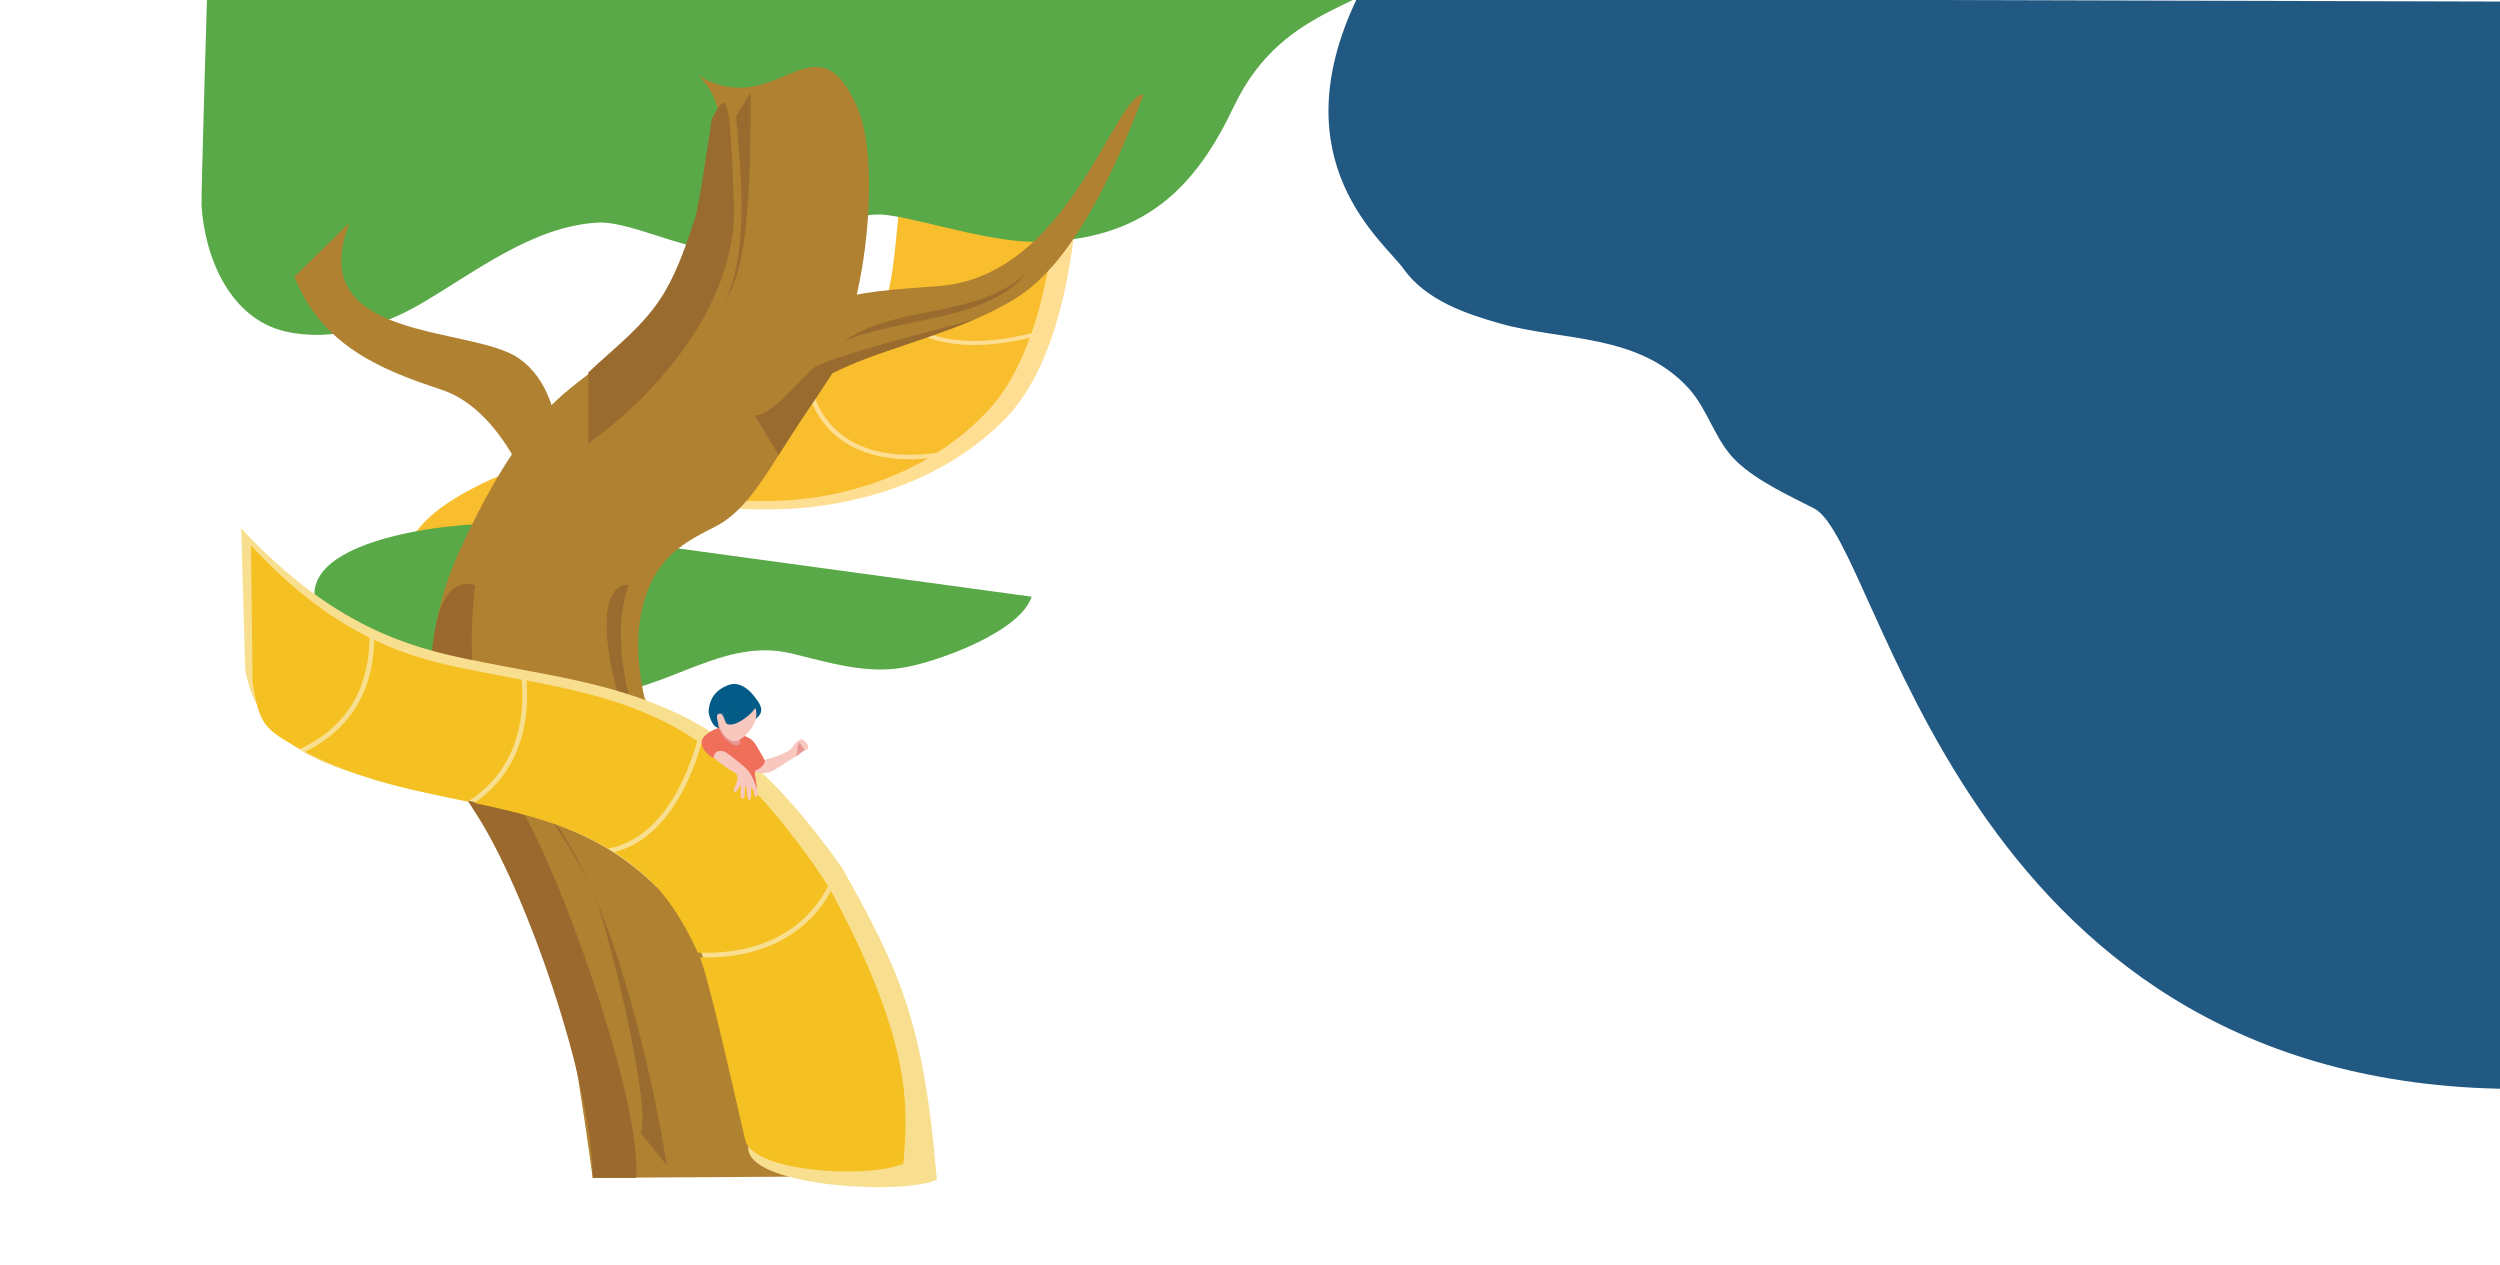 <svg xmlns="http://www.w3.org/2000/svg" width="2134.5" height="1080"><path fill="#225983" d="M1158.58-1.318c-66.83 139.818 23.49 207.844 39.698 230.778 19.18 27.139 54.253 38.78 82.763 46.834 53.055 14.985 117.814 8.238 160.655 55.19 16.822 18.434 22.547 44.836 40.91 62.379 17.765 16.969 45.198 29.434 66.255 40.245 57.643 29.6 120.888 485.63 585.638 495.46V1.318"/><path fill="#FDDE93" d="M781.991 137.183c-14.341 71.281-2.487 142.189-50.307 175.907-63.936 45.082-124.542 51.461-198.502 64.391-36.013 6.299-229.432 46.702-154.979 127.515 22.629 24.565 25.023 7.562 52.734 22.485 37.314 20.097 33.345 13.12 68.177 38.403 43.674 31.702 9.126-14.561-19.378-51.605-25.596-33.264 16.214-56.96 43.864-68.431 47.252-19.603 107.164-8.012 156.962-11.806 64.067-4.882 129.092-27.937 176.063-74.748 53.237-53.057 62.672-159.086 66.715-231.768"/><path fill="#F8BE2E" d="M774.24 129.324c-13.871 71.384-3.137 142.247-48.239 176.245-60.3 45.457-117.256 52.179-186.79 65.53-33.859 6.504-248.523 59.247-179.055 139.666 21.115 24.445 64.632 29.148 90.574 43.92 34.931 19.893 70.499 40.044 103.069 65.139 40.839 31.465-38.995-74.688-65.556-111.583-23.851-33.131 15.55-57.07 41.582-68.699 44.487-19.876 100.69-8.619 147.48-12.695 60.198-5.244 121.397-28.672 165.775-75.762 50.298-53.373 59.757-159.488 63.964-232.216"/><path fill="#FDDE93" d="M689.235 330.791c-.001-.002-.001-.004 1.923-.266l1.924-.264.001.004.004.03.022.133c.02.121.053.307.101.554.096.493.252 1.225.484 2.159a64.313 64.313 0 0 0 2.483 7.715c2.479 6.35 6.791 14.666 14.116 22.553 14.559 15.674 41.343 29.989 90.428 23.097l.57 3.76c-50.183 7.045-78.323-7.571-93.873-24.311-7.728-8.321-12.267-17.082-14.873-23.759a67.882 67.882 0 0 1-2.628-8.17 45.377 45.377 0 0 1-.526-2.351 24.334 24.334 0 0 1-.147-.814l-.008-.049-.002-.015.001-.006zm3.848-.53c0-.001 0 0 0 0zm62.186-69.821a71.88 71.88 0 0 1 1.264-.931c1.266-.927 1.266-.929 1.265-.929v-.001l.001.001.009.017.047.089c.045.082.117.209.216.379.2.341.512.849.946 1.495.871 1.292 2.234 3.136 4.18 5.285 3.89 4.296 10.112 9.818 19.382 14.602 18.526 9.559 49.35 16.224 98.265 4.005l.527 3.388c-49.394 12.338-80.858 5.685-100.042-4.214-9.585-4.945-16.074-10.686-20.181-15.221-2.053-2.267-3.509-4.231-4.46-5.643a32.676 32.676 0 0 1-1.057-1.671 18.517 18.517 0 0 1-.335-.597l-.02-.038-.006-.012-.001-.004zm2.528-1.861z"/><path fill="#5AA948" d="M1205.341-38.101c-25.318 46.112-108.179 36.888-151.907 129.11-32.248 68.004-75.954 115.276-170.198 115.433-43.393.072-110.992-24.007-134.063-23.302-37.477 1.145-63.353 27.82-101.016 32.85-49.746 6.647-106.124-27.662-137.793-25.935-55.351 3.02-105.046 42.456-151.06 69.313-33.632 19.624-76.043 32.646-115.387 23.679-46.918-10.698-68.952-61.915-71.887-107.707-.388-6.06 5.433-205.562 5.7-211.325m703.077 545.448c-9.617 29.63-77.214 54.354-107.027 60.108-33.959 6.555-65.953-4.019-98.385-11.749-63.513-15.14-115.91 41.503-177.197 33.624-40.005-5.144-199.184-25.624-221.538-59.981-45.275-69.591 107.975-85.535 148.419-84.25"/><path fill="#B08131" d="M595.781 64.164c48.611 43.558-.557 163.788-36.239 206.013-28.517 33.751-65.161 49.992-94.9 82.101-29.006 31.325-53.853 77.483-73.248 120.204-33.016 72.723-28.336 149.052 10.933 210.881 19.645 30.926 44.933 55.339 60.268 92.661 17.199 41.868 37.302 184.516 43.486 229.64l200.596-1.204c10.19-143.122-204.846-363.478-153.989-499.448 12.256-32.77 35.872-44.112 58.389-55.599 33.697-17.195 53.509-65.704 82.856-105.473 46.805-63.431 59.301-204.24 37.976-252.443-36.161-81.735-68.884 13.666-136.128-27.333"/><path fill="#B08131" d="M251.303 236.257c23.018 57.641 71.497 78.761 125.355 96.354 55.69 18.189 86.057 100.385 98.945 157.521 1.384-52.239 18.013-149.221-32.679-184.236-40.764-28.161-185.046-13.483-144.437-115.749m368.281 93.632c25.304-39.451 116.181-35.986 145.523-40.843 103.042-17.053 139.562-161.99 164.036-162.301C929.14 207.44 888.94 241.336 866.138 255.391c-64.505 39.766-153.185 44.788-205.726 97.581-2.704-.167-4.55-1.432-5.531-3.797"/><path fill="#9B692D" d="M543.045 1005.665c5.568-65.349-67.962-272.09-104.157-324.959-36.922-53.933-40.129-124.089-33.225-181.145-29.377-8.124-38.895 35.65-38.18 96.363.441 37.535 19.386 68.636 39.247 99.258 42.095 64.902 99.17 228.388 99.35 310.483"/><path fill="#9A6B2E" d="M546.939 967.282c9.888-22.844-28.24-173.942-37.657-198.029-11.336-29.001-27.813-54.02-47.821-82.596 63.162 68.925 98.409 249.069 107.917 308.289m5.697-311.182c-26.858-39.811-59.261-126.816-38.231-184.635-44.996-.158-.517 157.121 38.231 184.635zm-72.747-365.759c22.259-21.245 48.387-40.115 65.159-68.693 11.76-20.04 19.061-42.316 26.326-64.485 3.233-9.865 13.862-83.06 13.862-83.06 13.043-25.36 15.485-24.101 18.937 72.726 2.871 80.517-60.104 158.083-124.284 204.029m141.984-23.819c14.785.089 39.352-31.269 50.024-40.277 11.095-9.364 112.53-34.652 137.368-41.666-24.936 11.144-67.279 23.999-93.4 33.558-7.609 2.785-19.479 8.326-27.438 12.169 0 0-33.179 49.404-46.019 69.938"/><path fill="#9A6B2E" d="M628.391 99.462c8.057 79.925 6.426 123.539-9.4 158.122 6.714-14.219 23.018-28.243 21.868-178.679m79.878 212.245c46.675-31.879 111.538-18.702 154.996-57.332-33.15 40.284-106.505 37.118-154.996 57.332z"/><path fill="#F8DF8F" d="M209.327 571.465c12.027 73.374 87.964 87.466 124.97 97.206 84.875 22.334 161.258 24.376 226.249 88.518 33.455 13.644 73.288 145.642 78.515 225.135 5.231 31.095 132.895 38.255 160.814 24.841-11.374-136.665-32.041-178.665-80.96-266.381-34.317-48.083-76.249-97.951-129.444-126.042-60.121-31.746-122.856-37.977-188.589-51.598-49.684-10.295-116.597-27.557-194.984-112.142"/><path fill="#E89692" d="M688.913 639.653c-4.703 1.429-7.726 6.922-13.003 7.246-.016-1.168 1.501-2.998 2.007-4.091.856-1.842 1.492-3.467 2.008-5.41.308-1.158.517-3.443 1.899-3.894 1.255-.407 3.612-.802 4.551-.009.634.529 2.219 3.946 2.207 4.765"/><path fill="#F8C8BE" d="M651.926 648.94c4.873-.944 21.132-5.797 24.48-10.71.752-1.101 3.504-5.922 7.629-6.968 1.656-.391 9.174 5.851 4.656 9.109-1.906 1.375-5.846-6.926-6.106-6.469-.423.741-.948 1.447-1.139 1.862-.927 2.014-.63 3.86-.683 5.978-.096 3.842-3.202 5.125-5.997 6.955-2.945 1.93-14.431 9.823-17.77 10.573-1.398.313-2.813.7-4.254.736-1.354.039-9.486-.095-11.447-1.711"/><path fill="#F5C022" d="M260.577 641.859c28.364 15.02 57.927 23.85 73.868 28.057 18.646 4.919 37.453 8.821 56.104 12.69h.001c2.924.607 5.845 1.213 8.76 1.821 33.751-21.461 44.361-53.27 46.293-80.663.594-8.42.365-16.411-.267-23.538a4662.32 4662.32 0 0 0-10.539-1.967c-12.561-2.337-25.241-4.696-38.042-7.356-22.262-4.625-48.22-10.749-77.284-24.588a133.073 133.073 0 0 1-1.234 16.319c-2.174 15.597-7.542 32.409-18.787 47.624-8.906 12.047-21.447 23.027-38.873 31.601zm-46.289-176.176c36.603 39.601 70.533 63.474 101.12 78.656-.008 5.61-.354 11.58-1.212 17.73-2.104 15.093-7.277 31.219-18.027 45.764-8.928 12.079-21.756 23.142-40.022 31.623-31.59-17.556-34.683-21.551-40.487-57.052m303.729 142.074c-34.861-20.773-74.101-30.348-114.464-38.872 32.434-22.273 42.819-54.217 44.747-81.555.579-8.213.398-16.02-.175-23.04 42.567 8.066 83.771 17.145 123.741 38.304 7.583 4.015 14.919 8.504 22.025 13.388-3.09 10.992-7.906 25.08-15.05 38.957-12.43 24.142-31.662 47.239-60.824 52.818zM598.8 635.18c-3.15 10.957-7.95 24.731-14.96 38.347-12.072 23.449-30.923 46.8-59.449 54.029 11.418 7.253 22.337 15.791 32.638 25.986 13.576 13.432 27.153 34.239 38.742 59.802 46.926 1.63 75.491-14.226 92.555-31.093a98.287 98.287 0 0 0 18.668-25.653 358.701 358.701 0 0 0-12.621-19.02c-26.406-37.099-57.632-75.329-95.573-102.398zm37.444 338.061c-5.2-21.557-30.776-137.75-38.634-155.761 46.835 1.158 75.93-14.878 93.583-32.327a102.49 102.49 0 0 0 18.287-24.488c72.3 133.94 64.999 189.471 61.859 232.774-26.127 12.586-128.158 8.557-135.095-20.198z"/><path fill="#035B87" d="M647.045 612.204c6.403-6.082.668-12.98-3.329-18.029-5.333-6.725-13.39-12.826-22.662-8.995-8.605 3.55-14.738 9.447-15.967 21.025-.478 4.521 3.143 12.65 5.913 14.288 3.901 2.302 20.725 6.559 23.537 2.809"/><path fill="#F06F5B" d="M615.39 621.161c-7.16 1.229-17.067 7.572-16.436 13.394.587 5.414 5.632 10.475 10.206 12.571 10.387-9.226 22.782 24.968 36.608 25.84 1.672.105-2.65-14.616-.736-15.144 3.28-.906 8.738-5.394 7.849-8.41-.897-3.057-3.782-6.817-5.293-9.666-1.78-3.357-4.032-7.2-7.352-9.206-2.996-1.805-6.529-2.697-9.443-4.696-3.183-2.182-5.04-5.573-8.347-7.639-3.515-2.203-3.087 2.843-7.056 2.956z"/><path fill="#E89692" d="M631.643 631.478c1.85 6.778-4.764 4.888-6.424 3.927-6.699-3.866-11.86-10.405-12.173-18.297"/><path fill="#F8C8BE" d="M644.872 604.39c3.916 10.448-5.781 23.168-14.221 27.65-6.669 3.543-12.992-4.085-15.575-9.556-1.527-3.229-6.042-15.032.729-12.995m-6.681 37.17c4.428 3.963 8.584 7.081 13.559 10.338 3.825 2.497 7.222 2.424 6.973 7.813-.16 3.459-3.824 9.137-3.143 10.729 1.424 3.332 5.22-4.509 6.089-5.814.272 2.222-1.49 11.431 1.458 12.242 2.853.781 1.238-9.24 2.405-11.079 1.923 1.34.625 12.203 3.447 12.028 2.511-.154.58-11.644 1.888-10.679 2.395 1.765 1.248 8.601 4.314 8.46 2.089-2.989-.755-9.87-1.919-12.829-1.883-4.789-4.307-9.165-8.085-12.682-1.79-1.662-15.043-12.434-17.244-13.275-4.603-1.762-8.485-.832-9.742 4.748z"/><path fill="#035B87" d="M645.838 602.351c-2.141 6.381-14.112 14.717-19.214 15.864-9.719 2.188-5.843-4.208-10.82-8.725"/></svg>